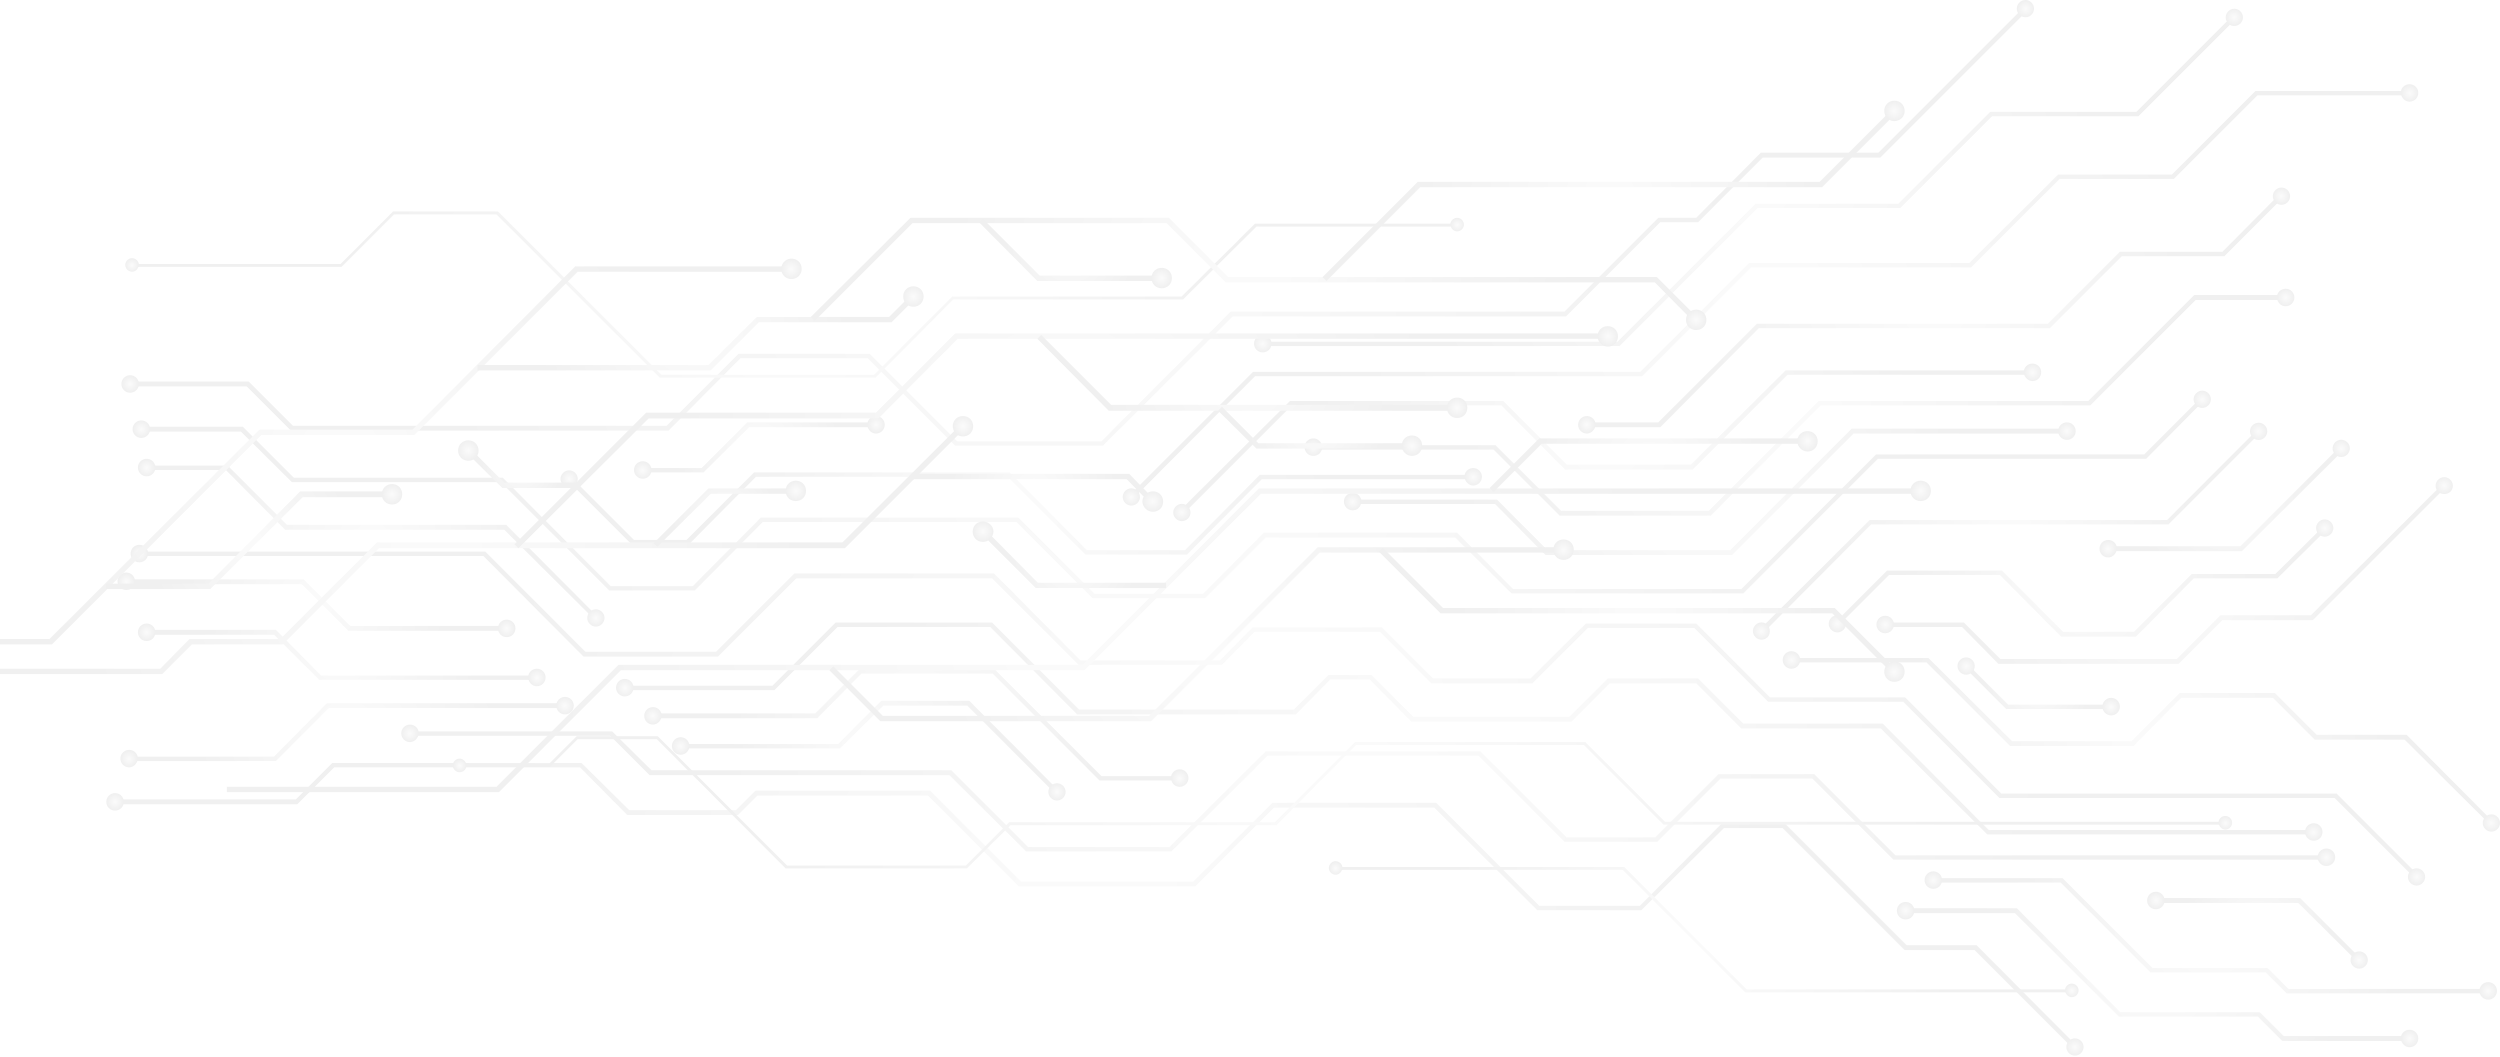 <svg preserveAspectRatio="none" viewBox="0 0 1353 572" fill="none" xmlns="http://www.w3.org/2000/svg">
<g style="mix-blend-mode:multiply" opacity="0.08">
<path d="M596.897 241.209H516.954L469.619 193.875H400.721L361.801 233.057H157.474L133.543 209.127H70.168V206.497H134.595L158.525 230.428H360.749L399.669 191.508H470.671L518.006 238.843H596.108L666.058 168.63H846.718L897.471 117.876H917.983L952.958 82.638H1016.6L1095.49 3.747L1097.33 5.588L1017.65 85.268H954.01L919.035 120.243H898.523L847.507 171.259H667.11L596.897 241.209Z" fill="url(#paint0_radial_2027_231)"/>
<path d="M70.43 212.546C67.8 212.546 65.696 210.442 65.696 207.812C65.696 205.182 67.8 203.079 70.43 203.079C73.059 203.079 75.163 205.182 75.163 207.812C75.163 210.442 73.059 212.546 70.43 212.546Z" fill="url(#paint1_radial_2027_231)"/>
<path d="M1099.43 7.955C1101.27 6.114 1101.27 3.221 1099.43 1.381C1097.59 -0.46 1094.7 -0.46 1092.86 1.381C1091.02 3.221 1091.02 6.114 1092.86 7.955C1094.7 9.796 1097.85 9.796 1099.43 7.955Z" fill="url(#paint2_radial_2027_231)"/>
<path d="M1122.31 567.818L1068.66 514.172H1030.8L964.79 448.167H932.971L888.266 492.609H831.991L776.241 437.122H689.461L646.86 479.723H551.402L502.226 430.548H409.924L399.405 441.067H339.448L313.94 415.296H180.877L160.891 435.281H62.014V432.652H160.102L179.825 412.929H314.728L340.499 438.437H398.353L408.872 427.918H503.278L552.453 477.094H645.808L688.672 434.492H777.293L833.042 490.242H887.477L931.919 445.537H965.842L1031.85 511.543H1069.72L1123.89 565.977L1122.31 567.818Z" fill="url(#paint3_radial_2027_231)"/>
<path d="M62.276 438.7C59.647 438.7 57.543 436.596 57.543 433.966C57.543 431.337 59.647 429.233 62.276 429.233C64.906 429.233 67.01 431.337 67.01 433.966C67.01 436.596 64.906 438.7 62.276 438.7Z" fill="url(#paint4_radial_2027_231)"/>
<path d="M1119.68 569.922C1121.52 571.763 1124.41 571.763 1126.25 569.922C1128.09 568.081 1128.09 565.188 1126.25 563.348C1124.41 561.507 1121.52 561.507 1119.68 563.348C1117.84 565.188 1117.84 568.081 1119.68 569.922Z" fill="url(#paint5_radial_2027_231)"/>
<path d="M1307.18 475.516L1263.52 431.863H1082.08L1030.01 379.795H956.902L916.93 339.823H859.34L829.361 369.802H774.664L746.789 341.927H678.942L661.323 359.809H583.747L536.939 313H430.962L388.623 355.338H315.781L261.609 300.904H75.163V298.537H262.661L316.833 352.709H387.572L429.91 310.371H537.99L584.799 357.442H660.272L677.891 339.56H747.841L775.452 367.172H828.309L858.288 337.456H917.982L957.954 377.428H1031.06L1083.13 429.496H1264.58L1309.02 473.938L1307.18 475.516Z" fill="url(#paint6_radial_2027_231)"/>
<path d="M75.425 304.322C72.796 304.322 70.692 302.218 70.692 299.589C70.692 296.959 72.796 294.855 75.425 294.855C78.055 294.855 80.159 296.959 80.159 299.589C80.159 302.218 78.055 304.322 75.425 304.322Z" fill="url(#paint7_radial_2027_231)"/>
<path d="M1304.55 477.882C1306.39 479.723 1309.28 479.723 1311.12 477.882C1312.96 476.042 1312.96 473.149 1311.12 471.308C1309.28 469.467 1306.39 469.467 1304.55 471.308C1302.71 473.149 1302.71 476.042 1304.55 477.882Z" fill="url(#paint8_radial_2027_231)"/>
<path d="M652.12 323.782H591.374L550.087 282.495H412.817L376.001 319.574H329.719L271.076 260.932H157.999L130.387 233.583H76.215V230.953H131.439L159.051 258.565H272.128L330.507 317.208H374.949L411.765 280.129H551.139L592.426 321.415H651.068L683.939 288.281H788.601L818.843 318.785H942.439L1015.28 245.943H1160.44L1191.21 215.175L1192.79 216.753L1161.49 248.309H1016.33L943.491 321.152H818.054L787.549 290.911H684.991L652.12 323.782Z" fill="url(#paint9_radial_2027_231)"/>
<path d="M76.478 237.002C73.848 237.002 71.744 234.898 71.744 232.268C71.744 229.639 73.848 227.535 76.478 227.535C79.107 227.535 81.211 229.639 81.211 232.268C81.211 234.898 79.107 237.002 76.478 237.002Z" fill="url(#paint10_radial_2027_231)"/>
<path d="M1195.15 219.383C1196.99 217.542 1196.99 214.649 1195.15 212.809C1193.31 210.968 1190.42 210.968 1188.58 212.809C1186.74 214.649 1186.74 217.542 1188.58 219.383C1190.42 221.224 1193.31 221.224 1195.15 219.383Z" fill="url(#paint11_radial_2027_231)"/>
<path d="M321.828 335.352L272.916 286.703H154.316L122.234 254.358H79.107V251.991H123.286L155.368 284.073H273.968L323.406 333.775L321.828 335.352Z" fill="url(#paint12_radial_2027_231)"/>
<path d="M79.369 257.777C76.74 257.777 74.636 255.673 74.636 253.043C74.636 250.413 76.74 248.31 79.369 248.31C81.999 248.31 84.103 250.413 84.103 253.043C84.103 255.673 81.999 257.777 79.369 257.777Z" fill="url(#paint13_radial_2027_231)"/>
<path d="M319.2 337.719C321.041 339.56 323.933 339.56 325.774 337.719C327.615 335.879 327.615 332.986 325.774 331.145C323.933 329.304 321.041 329.304 319.2 331.145C317.359 332.986 317.359 335.879 319.2 337.719Z" fill="url(#paint14_radial_2027_231)"/>
<path d="M642.389 300.115H587.429L545.353 258.039H409.135L372.582 294.855H342.078L307.103 259.88L308.943 258.039L343.129 292.225H371.53L408.083 255.673H546.405L588.218 297.748H641.338L681.835 256.987H797.542V259.354H682.887L642.389 300.115Z" fill="url(#paint15_radial_2027_231)"/>
<path d="M304.736 262.51C302.895 260.669 302.895 257.777 304.736 255.936C306.577 254.095 309.47 254.095 311.31 255.936C313.151 257.777 313.151 260.669 311.31 262.51C309.47 264.351 306.577 264.351 304.736 262.51Z" fill="url(#paint16_radial_2027_231)"/>
<path d="M797.278 262.773C799.908 262.773 802.011 260.669 802.011 258.039C802.011 255.41 799.908 253.306 797.278 253.306C794.648 253.306 792.544 255.41 792.544 258.039C792.807 260.669 794.911 262.773 797.278 262.773Z" fill="url(#paint17_radial_2027_231)"/>
<path d="M380.735 255.673H347.601V253.306H379.683L404.402 228.587H474.352V231.217H405.454L380.735 255.673Z" fill="url(#paint18_radial_2027_231)"/>
<path d="M347.864 259.091C345.235 259.091 343.131 256.988 343.131 254.358C343.131 251.728 345.235 249.625 347.864 249.625C350.494 249.625 352.598 251.728 352.598 254.358C352.598 256.988 350.494 259.091 347.864 259.091Z" fill="url(#paint19_radial_2027_231)"/>
<path d="M474.089 234.635C476.719 234.635 478.822 232.531 478.822 229.902C478.822 227.272 476.719 225.168 474.089 225.168C471.459 225.168 469.355 227.272 469.355 229.902C469.618 232.531 471.459 234.635 474.089 234.635Z" fill="url(#paint20_radial_2027_231)"/>
<path d="M612.936 270.136L611.095 268.295L678.152 201.238H887.739L946.645 142.333H1065.77L1113.89 94.472H1175.43L1220.66 49.241H1304.28V51.608H1221.71L1176.48 96.839H1114.68L1066.82 144.699H947.696L888.791 203.605H679.204L612.936 270.136Z" fill="url(#paint21_radial_2027_231)"/>
<path d="M615.568 272.24C613.727 274.081 610.835 274.081 608.994 272.24C607.153 270.399 607.153 267.506 608.994 265.666C610.835 263.825 613.727 263.825 615.568 265.666C617.409 267.506 617.409 270.399 615.568 272.24Z" fill="url(#paint22_radial_2027_231)"/>
<path d="M1304.02 55.026C1306.65 55.026 1308.76 52.923 1308.76 50.293C1308.76 47.663 1306.65 45.559 1304.02 45.559C1301.39 45.559 1299.29 47.663 1299.29 50.293C1299.55 52.923 1301.66 55.026 1304.02 55.026Z" fill="url(#paint23_radial_2027_231)"/>
<path d="M640.286 278.288L638.445 276.447L698.139 217.016H813.583L848.032 251.465H915.089L966.369 200.449H1100.22V202.816H967.42L916.141 254.095H846.98L812.531 219.383H699.191L640.286 278.288Z" fill="url(#paint24_radial_2027_231)"/>
<path d="M642.916 280.655C641.075 282.495 638.182 282.495 636.342 280.655C634.501 278.814 634.501 275.921 636.342 274.08C638.182 272.24 641.075 272.24 642.916 274.08C644.757 275.921 644.757 278.814 642.916 280.655Z" fill="url(#paint25_radial_2027_231)"/>
<path d="M1099.96 206.234C1102.59 206.234 1104.69 204.13 1104.69 201.501C1104.69 198.871 1102.59 196.767 1099.96 196.767C1097.33 196.767 1095.22 198.871 1095.22 201.501C1095.49 204.13 1097.59 206.234 1099.96 206.234Z" fill="url(#paint26_radial_2027_231)"/>
<path d="M898.523 231.217H858.551V228.587H897.471L950.854 175.204H1108.37L1147.29 136.284H1202.78L1233.81 104.991L1235.65 106.832L1203.83 138.651H1148.34L1109.42 177.571H951.906L898.523 231.217Z" fill="url(#paint27_radial_2027_231)"/>
<path d="M858.814 234.635C856.184 234.635 854.081 232.531 854.081 229.902C854.081 227.272 856.184 225.168 858.814 225.168C861.444 225.168 863.547 227.272 863.547 229.902C863.284 232.531 861.181 234.635 858.814 234.635Z" fill="url(#paint28_radial_2027_231)"/>
<path d="M1238.02 109.461C1239.86 107.621 1239.86 104.728 1238.02 102.887C1236.18 101.046 1233.28 101.046 1231.44 102.887C1229.6 104.728 1229.6 107.621 1231.44 109.461C1233.28 111.302 1236.18 111.302 1238.02 109.461Z" fill="url(#paint29_radial_2027_231)"/>
<path d="M937.442 300.377H836.462L809.113 272.766H731.8V270.399H810.165L837.514 297.748H936.391L1002.13 232.005H1118.89V234.635H1003.18L937.442 300.377Z" fill="url(#paint30_radial_2027_231)"/>
<path d="M732.062 276.184C729.432 276.184 727.328 274.081 727.328 271.451C727.328 268.821 729.432 266.718 732.062 266.718C734.691 266.718 736.795 268.821 736.795 271.451C736.532 274.344 734.691 276.184 732.062 276.184Z" fill="url(#paint31_radial_2027_231)"/>
<path d="M1118.63 238.054C1121.26 238.054 1123.36 235.95 1123.36 233.32C1123.36 230.691 1121.26 228.587 1118.63 228.587C1116 228.587 1113.89 230.691 1113.89 233.32C1113.89 235.95 1116 238.054 1118.63 238.054Z" fill="url(#paint32_radial_2027_231)"/>
<path d="M925.872 279.077H844.089L808.325 243.313H710.5V240.946H809.377L844.878 276.447H924.821L984.252 217.016H1130.2L1187.53 159.689H1237.23V162.318H1188.32L1131.25 219.383H985.304L925.872 279.077Z" fill="url(#paint33_radial_2027_231)"/>
<path d="M710.762 246.732C708.132 246.732 706.028 244.628 706.028 241.998C706.028 239.368 708.132 237.265 710.762 237.265C713.391 237.265 715.495 239.368 715.495 241.998C715.495 244.891 713.391 246.732 710.762 246.732Z" fill="url(#paint34_radial_2027_231)"/>
<path d="M1236.96 165.737C1239.59 165.737 1241.7 163.633 1241.7 161.004C1241.7 158.374 1239.59 156.27 1236.96 156.27C1234.33 156.27 1232.23 158.374 1232.23 161.004C1232.49 163.633 1234.33 165.737 1236.96 165.737Z" fill="url(#paint35_radial_2027_231)"/>
<path d="M876.433 187.3H683.15V184.934H875.382L950.065 110.25H1027.38L1077.08 60.549H1156.23L1208.3 8.481L1210.14 10.059L1157.29 62.916H1078.13L1028.43 112.617H951.117L876.433 187.3Z" fill="url(#paint36_radial_2027_231)"/>
<path d="M683.412 190.719C680.782 190.719 678.679 188.615 678.679 185.986C678.679 183.356 680.782 181.252 683.412 181.252C686.042 181.252 688.146 183.356 688.146 185.986C688.146 188.615 686.042 190.719 683.412 190.719Z" fill="url(#paint37_radial_2027_231)"/>
<path d="M1212.51 12.688C1214.35 10.848 1214.35 7.955 1212.51 6.114C1210.67 4.273 1207.78 4.273 1205.94 6.114C1204.09 7.955 1204.09 10.848 1205.94 12.688C1207.51 14.529 1210.67 14.529 1212.51 12.688Z" fill="url(#paint38_radial_2027_231)"/>
<path d="M149.322 411.877H69.642V409.51H148.27L176.933 380.583H305.789V383.213H177.985L149.322 411.877Z" fill="url(#paint39_radial_2027_231)"/>
<path d="M69.904 415.295C67.274 415.295 65.17 413.192 65.17 410.562C65.17 407.932 67.274 405.828 69.904 405.828C72.534 405.828 74.637 407.932 74.637 410.562C74.374 413.192 72.271 415.295 69.904 415.295Z" fill="url(#paint40_radial_2027_231)"/>
<path d="M305.788 386.632C308.418 386.632 310.522 384.528 310.522 381.899C310.522 379.269 308.418 377.165 305.788 377.165C303.158 377.165 301.055 379.269 301.055 381.899C301.055 384.528 303.158 386.632 305.788 386.632Z" fill="url(#paint41_radial_2027_231)"/>
<path d="M1259.05 465.26H1024.75L980.832 421.344H931.131L896.945 455.53H846.718L800.172 408.984H686.043L633.975 460.789H555.347L513.797 419.503H351.545L330.244 398.203H221.638V395.836H331.296L352.597 416.873H514.849L556.399 458.423H632.923L684.991 406.618H801.224L847.769 453.163H895.893L930.079 418.977H981.884L1025.8 462.893H1259.05V465.26Z" fill="url(#paint42_radial_2027_231)"/>
<path d="M221.9 401.621C219.27 401.621 217.167 399.517 217.167 396.888C217.167 394.258 219.27 392.154 221.9 392.154C224.53 392.154 226.633 394.258 226.633 396.888C226.37 399.517 224.267 401.621 221.9 401.621Z" fill="url(#paint43_radial_2027_231)"/>
<path d="M1259.05 468.678C1261.68 468.678 1263.79 466.575 1263.79 463.945C1263.79 461.315 1261.68 459.211 1259.05 459.211C1256.43 459.211 1254.32 461.315 1254.32 463.945C1254.32 466.575 1256.43 468.678 1259.05 468.678Z" fill="url(#paint44_radial_2027_231)"/>
<path d="M1252.22 451.585H1075.5L1017.91 394.258H942.439L917.982 369.802H871.174L850.399 390.576H763.882L741.266 367.698H719.966L701.295 386.632H582.958L535.887 339.297H453.314L419.128 373.483H338.133V371.117H418.076L452.262 336.93H536.939L584.01 384.002H700.243L718.914 365.331H742.318L764.934 387.947H849.347L870.122 367.172H919.034L943.49 391.628H1018.96L1076.29 449.219H1252.22V451.585Z" fill="url(#paint45_radial_2027_231)"/>
<path d="M338.133 376.902C335.504 376.902 333.4 374.798 333.4 372.168C333.4 369.539 335.504 367.435 338.133 367.435C340.763 367.435 342.867 369.539 342.867 372.168C342.867 374.798 340.763 376.902 338.133 376.902Z" fill="url(#paint46_radial_2027_231)"/>
<path d="M1252.22 455.004C1254.85 455.004 1256.95 452.9 1256.95 450.271C1256.95 447.641 1254.85 445.537 1252.22 445.537C1249.59 445.537 1247.48 447.641 1247.48 450.271C1247.48 452.9 1249.59 455.004 1252.22 455.004Z" fill="url(#paint47_radial_2027_231)"/>
<path d="M290.798 367.961H172.724L148.268 343.505H79.107V340.875H149.32L173.776 365.594H290.798V367.961Z" fill="url(#paint48_radial_2027_231)"/>
<path d="M79.369 346.923C76.74 346.923 74.636 344.819 74.636 342.19C74.636 339.56 76.74 337.456 79.369 337.456C81.999 337.456 84.103 339.56 84.103 342.19C84.103 344.819 81.999 346.923 79.369 346.923Z" fill="url(#paint49_radial_2027_231)"/>
<path d="M290.536 371.38C293.166 371.38 295.27 369.276 295.27 366.646C295.27 364.016 293.166 361.913 290.536 361.913C287.907 361.913 285.803 364.016 285.803 366.646C286.066 369.276 287.907 371.38 290.536 371.38Z" fill="url(#paint50_radial_2027_231)"/>
<path d="M274.494 341.401H188.502L163.257 316.156H68.062V313.526H164.309L189.554 338.771H274.494V341.401Z" fill="url(#paint51_radial_2027_231)"/>
<path d="M68.327 319.311C65.698 319.311 63.594 317.208 63.594 314.578C63.594 311.948 65.698 309.844 68.327 309.844C70.957 309.844 73.061 311.948 73.061 314.578C73.061 317.471 70.957 319.311 68.327 319.311Z" fill="url(#paint52_radial_2027_231)"/>
<path d="M274.232 344.82C276.861 344.82 278.965 342.716 278.965 340.086C278.965 337.456 276.861 335.353 274.232 335.353C271.602 335.353 269.498 337.456 269.498 340.086C269.498 342.716 271.602 344.82 274.232 344.82Z" fill="url(#paint53_radial_2027_231)"/>
<path d="M638.708 422.396H595.055L537.201 364.542H466.199L442.269 388.736H353.122V386.106H441.217L465.147 362.176H538.253L596.106 420.029H638.708V422.396Z" fill="url(#paint54_radial_2027_231)"/>
<path d="M353.384 392.154C350.755 392.154 348.651 390.051 348.651 387.421C348.651 384.791 350.755 382.687 353.384 382.687C356.014 382.687 358.118 384.791 358.118 387.421C357.855 390.051 355.751 392.154 353.384 392.154Z" fill="url(#paint55_radial_2027_231)"/>
<path d="M638.446 425.814C641.076 425.814 643.179 423.71 643.179 421.081C643.179 418.451 641.076 416.347 638.446 416.347C635.816 416.347 633.712 418.451 633.712 421.081C633.975 423.973 635.816 425.814 638.446 425.814Z" fill="url(#paint56_radial_2027_231)"/>
<path d="M571.388 429.759L523.528 381.898H478.034L454.629 405.04H368.112V402.673H453.578L476.982 379.269H524.579L572.966 427.918L571.388 429.759Z" fill="url(#paint57_radial_2027_231)"/>
<path d="M368.375 408.458C365.745 408.458 363.641 406.355 363.641 403.725C363.641 401.095 365.745 398.991 368.375 398.991C371.004 398.991 373.108 401.095 373.108 403.725C373.108 406.355 371.004 408.458 368.375 408.458Z" fill="url(#paint58_radial_2027_231)"/>
<path d="M568.757 431.862C570.597 433.703 573.49 433.703 575.331 431.862C577.172 430.022 577.172 427.129 575.331 425.288C573.49 423.447 570.597 423.447 568.757 425.288C566.916 427.129 566.916 430.022 568.757 431.862Z" fill="url(#paint59_radial_2027_231)"/>
<path d="M954.009 342.716L952.168 340.875L1011.86 281.444H1172.8L1221.71 232.531L1223.29 234.109L1173.59 283.811H1012.65L954.009 342.716Z" fill="url(#paint60_radial_2027_231)"/>
<path d="M956.637 344.819C954.797 346.66 951.904 346.66 950.063 344.819C948.222 342.979 948.222 340.086 950.063 338.245C951.904 336.404 954.797 336.404 956.637 338.245C958.215 340.086 958.215 343.242 956.637 344.819Z" fill="url(#paint61_radial_2027_231)"/>
<path d="M1225.66 236.739C1227.5 234.898 1227.5 232.005 1225.66 230.165C1223.82 228.324 1220.92 228.324 1219.08 230.165C1217.24 232.005 1217.24 234.898 1219.08 236.739C1220.92 238.58 1223.82 238.58 1225.66 236.739Z" fill="url(#paint62_radial_2027_231)"/>
<path d="M1347.68 446.326L1301.39 400.306H1252.74L1230.13 377.691H1180.43L1154.66 403.725H1087.86L1042.63 358.494H969.525V356.127H1043.68L1088.91 401.095H1153.6L1179.64 375.061H1231.18L1253.8 397.677H1302.45L1349.25 444.748L1347.68 446.326Z" fill="url(#paint63_radial_2027_231)"/>
<path d="M969.524 361.913C966.894 361.913 964.79 359.809 964.79 357.179C964.79 354.549 966.894 352.446 969.524 352.446C972.153 352.446 974.257 354.549 974.257 357.179C974.257 359.809 972.153 361.913 969.524 361.913Z" fill="url(#paint64_radial_2027_231)"/>
<path d="M1345.05 448.693C1346.89 450.533 1349.78 450.533 1351.62 448.693C1353.46 446.852 1353.46 443.959 1351.62 442.118C1349.78 440.278 1346.89 440.278 1345.05 442.118C1343.2 443.959 1343.2 446.852 1345.05 448.693Z" fill="url(#paint65_radial_2027_231)"/>
<path d="M1155.97 344.556H1115.47L1082.34 311.159H1022.38L995.033 338.508L993.192 336.93L1021.33 308.792H1083.39L1116.53 341.927H1154.92L1186.21 310.633H1231.44L1257.48 284.862L1259.32 286.44L1232.5 313H1187.26L1155.97 344.556Z" fill="url(#paint66_radial_2027_231)"/>
<path d="M997.663 340.875C995.822 342.716 992.929 342.716 991.089 340.875C989.248 339.034 989.248 336.141 991.089 334.301C992.929 332.46 995.822 332.46 997.663 334.301C999.504 336.141 999.504 339.034 997.663 340.875Z" fill="url(#paint67_radial_2027_231)"/>
<path d="M1261.42 289.07C1263.26 287.229 1263.26 284.336 1261.42 282.496C1259.58 280.655 1256.69 280.655 1254.85 282.496C1253.01 284.336 1253.01 287.229 1254.85 289.07C1256.69 290.911 1259.58 290.911 1261.42 289.07Z" fill="url(#paint68_radial_2027_231)"/>
<path d="M1213.3 298.274H1140.72V295.644H1212.51L1266.42 241.735L1268.26 243.576L1213.3 298.274Z" fill="url(#paint69_radial_2027_231)"/>
<path d="M1140.98 301.693C1138.35 301.693 1136.25 299.589 1136.25 296.959C1136.25 294.329 1138.35 292.226 1140.98 292.226C1143.61 292.226 1145.71 294.329 1145.71 296.959C1145.45 299.589 1143.35 301.693 1140.98 301.693Z" fill="url(#paint70_radial_2027_231)"/>
<path d="M1270.36 245.943C1272.2 244.102 1272.2 241.209 1270.36 239.369C1268.52 237.528 1265.63 237.528 1263.79 239.369C1261.95 241.209 1261.95 244.102 1263.79 245.943C1265.63 247.784 1268.52 247.784 1270.36 245.943Z" fill="url(#paint71_radial_2027_231)"/>
<path d="M1179.11 359.283H1081.55L1061.83 339.297H1020.01V336.93H1062.88L1082.6 356.653H1178.06L1201.73 332.986H1250.64L1322.17 261.721L1323.74 263.562L1251.69 335.616H1202.78L1179.11 359.283Z" fill="url(#paint72_radial_2027_231)"/>
<path d="M1020.28 342.716C1017.65 342.716 1015.54 340.612 1015.54 337.982C1015.54 335.353 1017.65 333.249 1020.28 333.249C1022.91 333.249 1025.01 335.353 1025.01 337.982C1025.01 340.612 1022.91 342.716 1020.28 342.716Z" fill="url(#paint73_radial_2027_231)"/>
<path d="M1326.11 266.191C1327.95 264.351 1327.95 261.458 1326.11 259.617C1324.27 257.776 1321.38 257.776 1319.54 259.617C1317.7 261.458 1317.7 264.351 1319.54 266.191C1321.38 267.769 1324.27 267.769 1326.11 266.191Z" fill="url(#paint74_radial_2027_231)"/>
<path d="M1142.82 383.739H1085.76L1063.14 361.124L1064.98 359.546L1086.81 381.372H1142.82V383.739Z" fill="url(#paint75_radial_2027_231)"/>
<path d="M1060.78 363.754C1058.93 361.913 1058.93 359.02 1060.78 357.179C1062.62 355.339 1065.51 355.339 1067.35 357.179C1069.19 359.02 1069.19 361.913 1067.35 363.754C1065.51 365.594 1062.62 365.594 1060.78 363.754Z" fill="url(#paint76_radial_2027_231)"/>
<path d="M1142.56 387.158C1145.19 387.158 1147.29 385.054 1147.29 382.424C1147.29 379.795 1145.19 377.691 1142.56 377.691C1139.93 377.691 1137.83 379.795 1137.83 382.424C1137.83 385.054 1139.93 387.158 1142.56 387.158Z" fill="url(#paint77_radial_2027_231)"/>
<path d="M1304.28 563.348H1235.12L1221.97 550.199H1146.77L1090.49 494.187H1031.06V491.557H1091.54L1147.55 547.833H1223.03L1235.91 560.718H1304.28V563.348Z" fill="url(#paint78_radial_2027_231)"/>
<path d="M1031.32 497.605C1028.69 497.605 1026.59 495.501 1026.59 492.872C1026.59 490.242 1028.69 488.138 1031.32 488.138C1033.95 488.138 1036.05 490.242 1036.05 492.872C1036.05 495.501 1033.95 497.605 1031.32 497.605Z" fill="url(#paint79_radial_2027_231)"/>
<path d="M1304.02 566.766C1306.65 566.766 1308.76 564.663 1308.76 562.033C1308.76 559.403 1306.65 557.3 1304.02 557.3C1301.39 557.3 1299.29 559.403 1299.29 562.033C1299.55 564.663 1301.66 566.766 1304.02 566.766Z" fill="url(#paint80_radial_2027_231)"/>
<path d="M1346.89 537.577H1237.49L1226.18 526.269H1163.86L1115.21 477.619H1046.05V475.253H1116.26L1164.91 523.902H1227.24L1238.54 535.21H1346.89V537.577Z" fill="url(#paint81_radial_2027_231)"/>
<path d="M1046.31 481.038C1043.68 481.038 1041.58 478.934 1041.58 476.304C1041.58 473.675 1043.68 471.571 1046.31 471.571C1048.94 471.571 1051.04 473.675 1051.04 476.304C1051.04 478.934 1048.94 481.038 1046.31 481.038Z" fill="url(#paint82_radial_2027_231)"/>
<path d="M1346.62 540.995C1349.25 540.995 1351.36 538.892 1351.36 536.262C1351.36 533.632 1349.25 531.528 1346.62 531.528C1343.99 531.528 1341.89 533.632 1341.89 536.262C1341.89 538.892 1343.99 540.995 1346.62 540.995Z" fill="url(#paint83_radial_2027_231)"/>
<path d="M1276.15 520.746L1243.8 488.664H1166.75V486.034H1244.86L1277.73 518.906L1276.15 520.746Z" fill="url(#paint84_radial_2027_231)"/>
<path d="M1166.75 492.083C1164.12 492.083 1162.02 489.979 1162.02 487.349C1162.02 484.72 1164.12 482.616 1166.75 482.616C1169.38 482.616 1171.48 484.72 1171.48 487.349C1171.48 489.979 1169.38 492.083 1166.75 492.083Z" fill="url(#paint85_radial_2027_231)"/>
<path d="M1273.52 522.85C1275.36 524.691 1278.25 524.691 1280.09 522.85C1281.93 521.01 1281.93 518.117 1280.09 516.276C1278.25 514.435 1275.36 514.435 1273.52 516.276C1271.68 518.117 1271.68 521.273 1273.52 522.85Z" fill="url(#paint86_radial_2027_231)"/>
<path d="M473.825 204.394H357.066L268.708 116.036H213.222L184.821 144.436H71.218V142.859H184.295L212.696 114.458H269.497L357.855 202.816H473.036L515.374 160.478H639.496L679.205 121.032H788.863V122.61H679.994L640.285 162.055H515.9L473.825 204.394Z" fill="url(#paint87_radial_2027_231)"/>
<path d="M71.481 147.066C69.641 147.066 67.8 145.488 67.8 143.384C67.8 141.544 69.378 139.703 71.481 139.703C73.322 139.703 75.163 141.281 75.163 143.384C74.9 145.488 73.322 147.066 71.481 147.066Z" fill="url(#paint88_radial_2027_231)"/>
<path d="M788.602 125.239C790.442 125.239 792.283 123.662 792.283 121.558C792.283 119.717 790.705 117.876 788.602 117.876C786.761 117.876 784.92 119.454 784.92 121.558C785.183 123.662 786.761 125.239 788.602 125.239Z" fill="url(#paint89_radial_2027_231)"/>
<path d="M523.264 469.993H425.176L355.489 400.043H312.625L297.636 415.033H248.723V413.455H297.11L312.099 398.465H356.015L425.965 468.415H522.738L546.142 445.011H689.987L733.377 401.621H858.025L901.152 444.748H1204.62V446.326H900.363L857.236 403.199H733.903L690.776 446.589H546.931L523.264 469.993Z" fill="url(#paint90_radial_2027_231)"/>
<path d="M248.724 417.925C246.883 417.925 245.042 416.347 245.042 414.244C245.042 412.403 246.62 410.562 248.724 410.562C250.565 410.562 252.406 412.14 252.406 414.244C252.406 416.347 250.828 417.925 248.724 417.925Z" fill="url(#paint91_radial_2027_231)"/>
<path d="M1204.36 448.956C1206.2 448.956 1208.04 447.378 1208.04 445.274C1208.04 443.433 1206.46 441.593 1204.36 441.593C1202.25 441.593 1200.67 443.17 1200.67 445.274C1200.94 447.378 1202.52 448.956 1204.36 448.956Z" fill="url(#paint92_radial_2027_231)"/>
<path d="M1121.52 537.051H944.542L878.273 470.782H722.595V469.204H879.062L945.331 535.473H1121.52V537.051Z" fill="url(#paint93_radial_2027_231)"/>
<path d="M722.859 473.412C721.018 473.412 719.177 471.834 719.177 469.73C719.177 467.889 720.755 466.049 722.859 466.049C724.7 466.049 726.54 467.627 726.54 469.73C726.277 471.834 724.7 473.412 722.859 473.412Z" fill="url(#paint94_radial_2027_231)"/>
<path d="M1121.26 539.681C1123.1 539.681 1124.94 538.103 1124.94 535.999C1124.94 534.158 1123.36 532.317 1121.26 532.317C1119.42 532.317 1117.58 533.895 1117.58 535.999C1117.84 538.103 1119.42 539.681 1121.26 539.681Z" fill="url(#paint95_radial_2027_231)"/>
<path d="M87.787 364.805H-50.01V361.913H86.735L102.513 345.871H151.688L204.019 293.54H455.945L520.372 229.376L522.476 231.479L457.26 296.696H205.071L153.003 348.764H103.828L87.787 364.805Z" fill="url(#paint96_radial_2027_231)"/>
<path d="M517.216 226.746C519.319 224.642 523.001 224.642 525.105 226.746C527.208 228.85 527.208 232.531 525.105 234.635C523.001 236.739 519.319 236.739 517.216 234.635C515.112 232.268 515.112 228.85 517.216 226.746Z" fill="url(#paint97_radial_2027_231)"/>
<path d="M270.024 428.707H122.761V425.814H268.71L334.715 359.809H585.852L681.31 264.351H1039.74V267.243H682.362L586.903 362.702H336.03L270.024 428.707Z" fill="url(#paint98_radial_2027_231)"/>
<path d="M1039.48 271.188C1042.63 271.188 1045 268.821 1045 265.666C1045 262.51 1042.63 260.143 1039.48 260.143C1036.32 260.143 1033.95 262.51 1033.95 265.666C1033.95 268.821 1036.32 271.188 1039.48 271.188Z" fill="url(#paint99_radial_2027_231)"/>
<path d="M280.541 296.696L278.438 294.592L349.702 223.327H474.087L516.951 180.463H870.383V183.356H518.266L475.402 226.483H351.017L280.541 296.696Z" fill="url(#paint100_radial_2027_231)"/>
<path d="M870.121 187.563C873.277 187.563 875.644 185.197 875.644 182.041C875.644 178.885 873.277 176.519 870.121 176.519C866.966 176.519 864.599 178.885 864.599 182.041C864.599 184.934 867.229 187.563 870.121 187.563Z" fill="url(#paint101_radial_2027_231)"/>
<path d="M355.752 295.907L353.648 294.066L383.364 264.351H430.962V267.243H384.679L355.752 295.907Z" fill="url(#paint102_radial_2027_231)"/>
<path d="M430.7 271.188C433.855 271.188 436.222 268.821 436.222 265.666C436.222 262.51 433.855 260.143 430.7 260.143C427.544 260.143 425.177 262.51 425.177 265.666C425.177 268.821 427.544 271.188 430.7 271.188Z" fill="url(#paint103_radial_2027_231)"/>
<path d="M631.081 318.26H560.605L530.89 288.544L532.993 286.44L561.657 315.367H631.081V318.26Z" fill="url(#paint104_radial_2027_231)"/>
<path d="M535.887 283.81C533.784 281.707 530.102 281.707 527.998 283.81C525.894 285.914 525.894 289.596 527.998 291.699C530.102 293.803 533.784 293.803 535.887 291.699C538.254 289.333 538.254 285.914 535.887 283.81Z" fill="url(#paint105_radial_2027_231)"/>
<path d="M622.931 390.313H476.457L448.845 362.701L450.949 360.598L477.772 387.421H621.88L713.13 296.17H846.456V299.063H714.182L622.931 390.313Z" fill="url(#paint106_radial_2027_231)"/>
<path d="M846.192 303.007C849.348 303.007 851.715 300.641 851.715 297.485C851.715 294.329 849.348 291.963 846.192 291.963C843.037 291.963 840.67 294.329 840.67 297.485C840.67 300.641 843.037 303.007 846.192 303.007Z" fill="url(#paint107_radial_2027_231)"/>
<path d="M788.865 222.276H600.052L561.396 183.356L563.499 181.252L601.367 219.12H788.865V222.276Z" fill="url(#paint108_radial_2027_231)"/>
<path d="M788.601 226.22C791.756 226.22 794.123 223.853 794.123 220.698C794.123 217.542 791.756 215.175 788.601 215.175C785.445 215.175 783.078 217.542 783.078 220.698C783.078 223.853 785.445 226.22 788.601 226.22Z" fill="url(#paint109_radial_2027_231)"/>
<path d="M808.323 266.191L806.219 264.088L833.042 237.265H978.465V240.157H834.357L808.323 266.191Z" fill="url(#paint110_radial_2027_231)"/>
<path d="M978.202 244.365C981.357 244.365 983.724 241.998 983.724 238.843C983.724 235.687 981.357 233.32 978.202 233.32C975.046 233.32 972.679 235.687 972.679 238.843C972.679 241.735 975.309 244.365 978.202 244.365Z" fill="url(#paint111_radial_2027_231)"/>
<path d="M1024.49 364.805L991.614 331.934H779.66L746.263 298.537L748.366 296.433L780.975 329.041H992.929L1026.59 362.701L1024.49 364.805Z" fill="url(#paint112_radial_2027_231)"/>
<path d="M1021.33 367.435C1023.43 369.539 1027.12 369.539 1029.22 367.435C1031.32 365.331 1031.32 361.65 1029.22 359.546C1027.12 357.442 1023.43 357.442 1021.33 359.546C1019.23 361.913 1019.23 365.331 1021.33 367.435Z" fill="url(#paint113_radial_2027_231)"/>
<path d="M28.09 348.764H-30.289L-60.794 318.259L-58.69 316.419L-28.975 345.871H26.775L140.378 232.531H223.214L311.309 144.173H428.593V147.066H312.624L224.266 235.424H141.43L28.09 348.764Z" fill="url(#paint114_radial_2027_231)"/>
<path d="M428.332 139.966C431.488 139.966 433.854 142.333 433.854 145.488C433.854 148.644 431.488 151.011 428.332 151.011C425.176 151.011 422.81 148.644 422.81 145.488C422.81 142.596 425.176 139.966 428.332 139.966Z" fill="url(#paint115_radial_2027_231)"/>
<path d="M113.819 318.785H57.543V315.893H112.767L162.468 265.928H212.432V269.084H163.783L113.819 318.785Z" fill="url(#paint116_radial_2027_231)"/>
<path d="M212.17 273.029C215.325 273.029 217.692 270.662 217.692 267.506C217.692 264.351 215.325 261.984 212.17 261.984C209.014 261.984 206.647 264.351 206.647 267.506C206.647 270.662 209.014 273.029 212.17 273.029Z" fill="url(#paint117_radial_2027_231)"/>
<path d="M384.679 200.449H258.453V197.556H383.364L409.661 171.522H481.189L493.548 159.163L495.652 161.266L482.504 174.415H410.713L384.679 200.449Z" fill="url(#paint118_radial_2027_231)"/>
<path d="M498.281 164.422C500.385 162.318 500.385 158.637 498.281 156.533C496.177 154.429 492.496 154.429 490.392 156.533C488.288 158.637 488.288 162.318 490.392 164.422C492.496 166.526 496.177 166.526 498.281 164.422Z" fill="url(#paint119_radial_2027_231)"/>
<path d="M312.624 264.088H271.864L252.141 244.628L254.245 242.524L272.916 261.195H312.624V264.088Z" fill="url(#paint120_radial_2027_231)"/>
<path d="M257.401 239.894C255.297 237.791 251.616 237.791 249.512 239.894C247.408 241.998 247.408 245.68 249.512 247.784C251.616 249.887 255.297 249.887 257.401 247.784C259.505 245.68 259.505 241.998 257.401 239.894Z" fill="url(#paint121_radial_2027_231)"/>
<path d="M916.93 174.415L895.629 152.851H663.427L631.344 120.769H493.811L440.954 173.626L438.85 171.522L492.759 117.876H632.659L664.741 149.959H896.681L919.033 172.311L916.93 174.415Z" fill="url(#paint122_radial_2027_231)"/>
<path d="M914.038 177.045C916.142 179.148 919.824 179.148 921.927 177.045C924.031 174.941 924.031 171.259 921.927 169.155C919.824 167.052 916.142 167.052 914.038 169.155C911.935 171.259 911.935 174.941 914.038 177.045Z" fill="url(#paint123_radial_2027_231)"/>
<path d="M622.93 272.766L609.781 259.354H493.812V256.462H611.096L625.034 270.662L622.93 272.766Z" fill="url(#paint124_radial_2027_231)"/>
<path d="M620.037 275.395C622.141 277.499 625.823 277.499 627.926 275.395C630.03 273.292 630.03 269.61 627.926 267.506C625.823 265.403 622.141 265.403 620.037 267.506C617.671 269.61 617.671 273.029 620.037 275.395Z" fill="url(#paint125_radial_2027_231)"/>
<path d="M628.978 152.063H561.395L529.838 120.243L531.942 118.402L562.71 149.17H628.978V152.063Z" fill="url(#paint126_radial_2027_231)"/>
<path d="M628.716 156.007C631.871 156.007 634.238 153.64 634.238 150.485C634.238 147.329 631.871 144.962 628.716 144.962C625.56 144.962 623.193 147.329 623.193 150.485C623.193 153.64 625.56 156.007 628.716 156.007Z" fill="url(#paint127_radial_2027_231)"/>
<path d="M764.409 242.787H679.995L659.221 222.275L661.324 220.172L681.047 239.894H764.409V242.787Z" fill="url(#paint128_radial_2027_231)"/>
<path d="M764.145 246.732C767.301 246.732 769.668 244.365 769.668 241.209C769.668 238.054 767.301 235.687 764.145 235.687C760.99 235.687 758.623 238.054 758.623 241.209C758.623 244.365 761.253 246.732 764.145 246.732Z" fill="url(#paint129_radial_2027_231)"/>
<path d="M717.863 152.062L715.759 149.959L767.301 98.416H984.778L1024.49 58.708L1026.59 60.812L986.092 101.309H768.616L717.863 152.062Z" fill="url(#paint130_radial_2027_231)"/>
<path d="M1029.22 63.967C1031.32 61.864 1031.32 58.182 1029.22 56.078C1027.12 53.974 1023.43 53.974 1021.33 56.078C1019.23 58.182 1019.23 61.864 1021.33 63.967C1023.43 66.071 1026.85 66.071 1029.22 63.967Z" fill="url(#paint131_radial_2027_231)"/>
</g>
<defs>
<radialGradient id="paint0_radial_2027_231" cx="0" cy="0" r="1" gradientUnits="userSpaceOnUse" gradientTransform="translate(583.744 122.479) scale(372.729 372.729)">
<stop offset="0.067" stop-color="#C0C0C0"/>
<stop offset="1" stop-color="#3B3B3B"/>
</radialGradient>
<radialGradient id="paint1_radial_2027_231" cx="0" cy="0" r="1" gradientUnits="userSpaceOnUse" gradientTransform="translate(70.409 207.793) scale(4.645 4.645)">
<stop offset="0.067" stop-color="#C0C0C0"/>
<stop offset="1" stop-color="#3B3B3B"/>
</radialGradient>
<radialGradient id="paint2_radial_2027_231" cx="0" cy="0" r="1" gradientUnits="userSpaceOnUse" gradientTransform="translate(1096.27 4.749) scale(4.647)">
<stop offset="0.067" stop-color="#C0C0C0"/>
<stop offset="1" stop-color="#3B3B3B"/>
</radialGradient>
<radialGradient id="paint3_radial_2027_231" cx="0" cy="0" r="1" gradientUnits="userSpaceOnUse" gradientTransform="translate(592.995 490.286) scale(379.417 379.417)">
<stop offset="0.067" stop-color="#C0C0C0"/>
<stop offset="1" stop-color="#3B3B3B"/>
</radialGradient>
<radialGradient id="paint4_radial_2027_231" cx="0" cy="0" r="1" gradientUnits="userSpaceOnUse" gradientTransform="translate(62.264 433.942) scale(4.645 4.645)">
<stop offset="0.067" stop-color="#C0C0C0"/>
<stop offset="1" stop-color="#3B3B3B"/>
</radialGradient>
<radialGradient id="paint5_radial_2027_231" cx="0" cy="0" r="1" gradientUnits="userSpaceOnUse" gradientTransform="translate(1122.91 566.689) scale(4.647)">
<stop offset="0.067" stop-color="#C0C0C0"/>
<stop offset="1" stop-color="#3B3B3B"/>
</radialGradient>
<radialGradient id="paint6_radial_2027_231" cx="0" cy="0" r="1" gradientUnits="userSpaceOnUse" gradientTransform="translate(692.13 387.048) scale(440.653 440.653)">
<stop offset="0.067" stop-color="#C0C0C0"/>
<stop offset="1" stop-color="#3B3B3B"/>
</radialGradient>
<radialGradient id="paint7_radial_2027_231" cx="0" cy="0" r="1" gradientUnits="userSpaceOnUse" gradientTransform="translate(75.5 299.734) scale(4.647 4.647)">
<stop offset="0.067" stop-color="#C0C0C0"/>
<stop offset="1" stop-color="#3B3B3B"/>
</radialGradient>
<radialGradient id="paint8_radial_2027_231" cx="0" cy="0" r="1" gradientUnits="userSpaceOnUse" gradientTransform="translate(1307.94 474.559) scale(4.646)">
<stop offset="0.067" stop-color="#C0C0C0"/>
<stop offset="1" stop-color="#3B3B3B"/>
</radialGradient>
<radialGradient id="paint9_radial_2027_231" cx="0" cy="0" r="1" gradientUnits="userSpaceOnUse" gradientTransform="translate(634.584 269.428) scale(396.64 396.64)">
<stop offset="0.067" stop-color="#C0C0C0"/>
<stop offset="1" stop-color="#3B3B3B"/>
</radialGradient>
<radialGradient id="paint10_radial_2027_231" cx="0" cy="0" r="1" gradientUnits="userSpaceOnUse" gradientTransform="translate(76.521 232.243) scale(4.647 4.647)">
<stop offset="0.067" stop-color="#C0C0C0"/>
<stop offset="1" stop-color="#3B3B3B"/>
</radialGradient>
<radialGradient id="paint11_radial_2027_231" cx="0" cy="0" r="1" gradientUnits="userSpaceOnUse" gradientTransform="translate(1191.85 216.128) scale(4.646)">
<stop offset="0.067" stop-color="#C0C0C0"/>
<stop offset="1" stop-color="#3B3B3B"/>
</radialGradient>
<radialGradient id="paint12_radial_2027_231" cx="0" cy="0" r="1" gradientUnits="userSpaceOnUse" gradientTransform="translate(201.308 293.702) scale(91.296 91.296)">
<stop offset="0.067" stop-color="#C0C0C0"/>
<stop offset="1" stop-color="#3B3B3B"/>
</radialGradient>
<radialGradient id="paint13_radial_2027_231" cx="0" cy="0" r="1" gradientUnits="userSpaceOnUse" gradientTransform="translate(79.375 253.157) scale(4.649 4.649)">
<stop offset="0.067" stop-color="#C0C0C0"/>
<stop offset="1" stop-color="#3B3B3B"/>
</radialGradient>
<radialGradient id="paint14_radial_2027_231" cx="0" cy="0" r="1" gradientUnits="userSpaceOnUse" gradientTransform="translate(322.432 334.449) scale(4.643)">
<stop offset="0.067" stop-color="#C0C0C0"/>
<stop offset="1" stop-color="#3B3B3B"/>
</radialGradient>
<radialGradient id="paint15_radial_2027_231" cx="0" cy="0" r="1" gradientUnits="userSpaceOnUse" gradientTransform="translate(552.339 277.895) scale(174.136 174.136)">
<stop offset="0.067" stop-color="#C0C0C0"/>
<stop offset="1" stop-color="#3B3B3B"/>
</radialGradient>
<radialGradient id="paint16_radial_2027_231" cx="0" cy="0" r="1" gradientUnits="userSpaceOnUse" gradientTransform="translate(308.113 259.182) scale(4.643 4.643)">
<stop offset="0.067" stop-color="#C0C0C0"/>
<stop offset="1" stop-color="#3B3B3B"/>
</radialGradient>
<radialGradient id="paint17_radial_2027_231" cx="0" cy="0" r="1" gradientUnits="userSpaceOnUse" gradientTransform="translate(797.364 258.207) scale(4.646)">
<stop offset="0.067" stop-color="#C0C0C0"/>
<stop offset="1" stop-color="#3B3B3B"/>
</radialGradient>
<radialGradient id="paint18_radial_2027_231" cx="0" cy="0" r="1" gradientUnits="userSpaceOnUse" gradientTransform="translate(410.978 242.2) scale(45.835 45.835)">
<stop offset="0.067" stop-color="#C0C0C0"/>
<stop offset="1" stop-color="#3B3B3B"/>
</radialGradient>
<radialGradient id="paint19_radial_2027_231" cx="0" cy="0" r="1" gradientUnits="userSpaceOnUse" gradientTransform="translate(347.83 254.526) scale(4.646 4.646)">
<stop offset="0.067" stop-color="#C0C0C0"/>
<stop offset="1" stop-color="#3B3B3B"/>
</radialGradient>
<radialGradient id="paint20_radial_2027_231" cx="0" cy="0" r="1" gradientUnits="userSpaceOnUse" gradientTransform="translate(474.129 229.871) scale(4.642 4.642)">
<stop offset="0.067" stop-color="#C0C0C0"/>
<stop offset="1" stop-color="#3B3B3B"/>
</radialGradient>
<radialGradient id="paint21_radial_2027_231" cx="0" cy="0" r="1" gradientUnits="userSpaceOnUse" gradientTransform="translate(957.756 159.651) scale(257.237)">
<stop offset="0.067" stop-color="#C0C0C0"/>
<stop offset="1" stop-color="#3B3B3B"/>
</radialGradient>
<radialGradient id="paint22_radial_2027_231" cx="0" cy="0" r="1" gradientUnits="userSpaceOnUse" gradientTransform="translate(612.18 269.048) scale(4.646)">
<stop offset="0.067" stop-color="#C0C0C0"/>
<stop offset="1" stop-color="#3B3B3B"/>
</radialGradient>
<radialGradient id="paint23_radial_2027_231" cx="0" cy="0" r="1" gradientUnits="userSpaceOnUse" gradientTransform="translate(1304.13 50.445) scale(4.649 4.649)">
<stop offset="0.067" stop-color="#C0C0C0"/>
<stop offset="1" stop-color="#3B3B3B"/>
</radialGradient>
<radialGradient id="paint24_radial_2027_231" cx="0" cy="0" r="1" gradientUnits="userSpaceOnUse" gradientTransform="translate(869.418 239.348) scale(165.568 165.568)">
<stop offset="0.067" stop-color="#C0C0C0"/>
<stop offset="1" stop-color="#3B3B3B"/>
</radialGradient>
<radialGradient id="paint25_radial_2027_231" cx="0" cy="0" r="1" gradientUnits="userSpaceOnUse" gradientTransform="translate(639.572 277.268) scale(4.646)">
<stop offset="0.067" stop-color="#C0C0C0"/>
<stop offset="1" stop-color="#3B3B3B"/>
</radialGradient>
<radialGradient id="paint26_radial_2027_231" cx="0" cy="0" r="1" gradientUnits="userSpaceOnUse" gradientTransform="translate(1100.06 201.623) scale(4.645 4.645)">
<stop offset="0.067" stop-color="#C0C0C0"/>
<stop offset="1" stop-color="#3B3B3B"/>
</radialGradient>
<radialGradient id="paint27_radial_2027_231" cx="0" cy="0" r="1" gradientUnits="userSpaceOnUse" gradientTransform="translate(1047.07 168.096) scale(140.602)">
<stop offset="0.067" stop-color="#C0C0C0"/>
<stop offset="1" stop-color="#3B3B3B"/>
</radialGradient>
<radialGradient id="paint28_radial_2027_231" cx="0" cy="0" r="1" gradientUnits="userSpaceOnUse" gradientTransform="translate(858.705 229.871) scale(4.642 4.642)">
<stop offset="0.067" stop-color="#C0C0C0"/>
<stop offset="1" stop-color="#3B3B3B"/>
</radialGradient>
<radialGradient id="paint29_radial_2027_231" cx="0" cy="0" r="1" gradientUnits="userSpaceOnUse" gradientTransform="translate(1234.62 106.122) scale(4.644)">
<stop offset="0.067" stop-color="#C0C0C0"/>
<stop offset="1" stop-color="#3B3B3B"/>
</radialGradient>
<radialGradient id="paint30_radial_2027_231" cx="0" cy="0" r="1" gradientUnits="userSpaceOnUse" gradientTransform="translate(925.278 266.166) scale(138.935 138.935)">
<stop offset="0.067" stop-color="#C0C0C0"/>
<stop offset="1" stop-color="#3B3B3B"/>
</radialGradient>
<radialGradient id="paint31_radial_2027_231" cx="0" cy="0" r="1" gradientUnits="userSpaceOnUse" gradientTransform="translate(732.012 271.646) scale(4.645)">
<stop offset="0.067" stop-color="#C0C0C0"/>
<stop offset="1" stop-color="#3B3B3B"/>
</radialGradient>
<radialGradient id="paint32_radial_2027_231" cx="0" cy="0" r="1" gradientUnits="userSpaceOnUse" gradientTransform="translate(1118.55 233.298) scale(4.647)">
<stop offset="0.067" stop-color="#C0C0C0"/>
<stop offset="1" stop-color="#3B3B3B"/>
</radialGradient>
<radialGradient id="paint33_radial_2027_231" cx="0" cy="0" r="1" gradientUnits="userSpaceOnUse" gradientTransform="translate(973.904 219.43) scale(190.93 190.93)">
<stop offset="0.067" stop-color="#C0C0C0"/>
<stop offset="1" stop-color="#3B3B3B"/>
</radialGradient>
<radialGradient id="paint34_radial_2027_231" cx="0" cy="0" r="1" gradientUnits="userSpaceOnUse" gradientTransform="translate(710.783 242.199) scale(4.644)">
<stop offset="0.067" stop-color="#C0C0C0"/>
<stop offset="1" stop-color="#3B3B3B"/>
</radialGradient>
<radialGradient id="paint35_radial_2027_231" cx="0" cy="0" r="1" gradientUnits="userSpaceOnUse" gradientTransform="translate(1237.03 161.049) scale(4.644)">
<stop offset="0.067" stop-color="#C0C0C0"/>
<stop offset="1" stop-color="#3B3B3B"/>
</radialGradient>
<radialGradient id="paint36_radial_2027_231" cx="0" cy="0" r="1" gradientUnits="userSpaceOnUse" gradientTransform="translate(946.652 97.817) scale(196.762 196.762)">
<stop offset="0.067" stop-color="#C0C0C0"/>
<stop offset="1" stop-color="#3B3B3B"/>
</radialGradient>
<radialGradient id="paint37_radial_2027_231" cx="0" cy="0" r="1" gradientUnits="userSpaceOnUse" gradientTransform="translate(683.394 186.044) scale(4.647)">
<stop offset="0.067" stop-color="#C0C0C0"/>
<stop offset="1" stop-color="#3B3B3B"/>
</radialGradient>
<radialGradient id="paint38_radial_2027_231" cx="0" cy="0" r="1" gradientUnits="userSpaceOnUse" gradientTransform="translate(1209.11 9.391) scale(4.646)">
<stop offset="0.067" stop-color="#C0C0C0"/>
<stop offset="1" stop-color="#3B3B3B"/>
</radialGradient>
<radialGradient id="paint39_radial_2027_231" cx="0" cy="0" r="1" gradientUnits="userSpaceOnUse" gradientTransform="translate(187.726 396.285) scale(84.284 84.284)">
<stop offset="0.067" stop-color="#C0C0C0"/>
<stop offset="1" stop-color="#3B3B3B"/>
</radialGradient>
<radialGradient id="paint40_radial_2027_231" cx="0" cy="0" r="1" gradientUnits="userSpaceOnUse" gradientTransform="translate(69.787 410.666) scale(4.646 4.646)">
<stop offset="0.067" stop-color="#C0C0C0"/>
<stop offset="1" stop-color="#3B3B3B"/>
</radialGradient>
<radialGradient id="paint41_radial_2027_231" cx="0" cy="0" r="1" gradientUnits="userSpaceOnUse" gradientTransform="translate(305.668 381.904) scale(4.647 4.647)">
<stop offset="0.067" stop-color="#C0C0C0"/>
<stop offset="1" stop-color="#3B3B3B"/>
</radialGradient>
<radialGradient id="paint42_radial_2027_231" cx="0" cy="0" r="1" gradientUnits="userSpaceOnUse" gradientTransform="translate(740.375 430.518) scale(367.663 367.663)">
<stop offset="0.067" stop-color="#C0C0C0"/>
<stop offset="1" stop-color="#3B3B3B"/>
</radialGradient>
<radialGradient id="paint43_radial_2027_231" cx="0" cy="0" r="1" gradientUnits="userSpaceOnUse" gradientTransform="translate(221.818 396.968) scale(4.647 4.647)">
<stop offset="0.067" stop-color="#C0C0C0"/>
<stop offset="1" stop-color="#3B3B3B"/>
</radialGradient>
<radialGradient id="paint44_radial_2027_231" cx="0" cy="0" r="1" gradientUnits="userSpaceOnUse" gradientTransform="translate(1258.94 464.064) scale(4.649)">
<stop offset="0.067" stop-color="#C0C0C0"/>
<stop offset="1" stop-color="#3B3B3B"/>
</radialGradient>
<radialGradient id="paint45_radial_2027_231" cx="0" cy="0" r="1" gradientUnits="userSpaceOnUse" gradientTransform="translate(795.165 394.267) scale(325.799 325.799)">
<stop offset="0.067" stop-color="#C0C0C0"/>
<stop offset="1" stop-color="#3B3B3B"/>
</radialGradient>
<radialGradient id="paint46_radial_2027_231" cx="0" cy="0" r="1" gradientUnits="userSpaceOnUse" gradientTransform="translate(338.237 372.314) scale(4.645)">
<stop offset="0.067" stop-color="#C0C0C0"/>
<stop offset="1" stop-color="#3B3B3B"/>
</radialGradient>
<radialGradient id="paint47_radial_2027_231" cx="0" cy="0" r="1" gradientUnits="userSpaceOnUse" gradientTransform="translate(1252.09 450.45) scale(4.647)">
<stop offset="0.067" stop-color="#C0C0C0"/>
<stop offset="1" stop-color="#3B3B3B"/>
</radialGradient>
<radialGradient id="paint48_radial_2027_231" cx="0" cy="0" r="1" gradientUnits="userSpaceOnUse" gradientTransform="translate(184.981 354.514) scale(75.451 75.451)">
<stop offset="0.067" stop-color="#C0C0C0"/>
<stop offset="1" stop-color="#3B3B3B"/>
</radialGradient>
<radialGradient id="paint49_radial_2027_231" cx="0" cy="0" r="1" gradientUnits="userSpaceOnUse" gradientTransform="translate(79.375 342.184) scale(4.649 4.649)">
<stop offset="0.067" stop-color="#C0C0C0"/>
<stop offset="1" stop-color="#3B3B3B"/>
</radialGradient>
<radialGradient id="paint50_radial_2027_231" cx="0" cy="0" r="1" gradientUnits="userSpaceOnUse" gradientTransform="translate(290.595 366.839) scale(4.647 4.647)">
<stop offset="0.067" stop-color="#C0C0C0"/>
<stop offset="1" stop-color="#3B3B3B"/>
</radialGradient>
<radialGradient id="paint51_radial_2027_231" cx="0" cy="0" r="1" gradientUnits="userSpaceOnUse" gradientTransform="translate(171.287 327.461) scale(73.567 73.567)">
<stop offset="0.067" stop-color="#C0C0C0"/>
<stop offset="1" stop-color="#3B3B3B"/>
</radialGradient>
<radialGradient id="paint52_radial_2027_231" cx="0" cy="0" r="1" gradientUnits="userSpaceOnUse" gradientTransform="translate(68.42 314.79) scale(4.644 4.644)">
<stop offset="0.067" stop-color="#C0C0C0"/>
<stop offset="1" stop-color="#3B3B3B"/>
</radialGradient>
<radialGradient id="paint53_radial_2027_231" cx="0" cy="0" r="1" gradientUnits="userSpaceOnUse" gradientTransform="translate(274.164 340.131) scale(4.646 4.646)">
<stop offset="0.067" stop-color="#C0C0C0"/>
<stop offset="1" stop-color="#3B3B3B"/>
</radialGradient>
<radialGradient id="paint54_radial_2027_231" cx="0" cy="0" r="1" gradientUnits="userSpaceOnUse" gradientTransform="translate(495.895 392.35) scale(103.22 103.22)">
<stop offset="0.067" stop-color="#C0C0C0"/>
<stop offset="1" stop-color="#3B3B3B"/>
</radialGradient>
<radialGradient id="paint55_radial_2027_231" cx="0" cy="0" r="1" gradientUnits="userSpaceOnUse" gradientTransform="translate(353.305 387.38) scale(4.643 4.643)">
<stop offset="0.067" stop-color="#C0C0C0"/>
<stop offset="1" stop-color="#3B3B3B"/>
</radialGradient>
<radialGradient id="paint56_radial_2027_231" cx="0" cy="0" r="1" gradientUnits="userSpaceOnUse" gradientTransform="translate(638.49 421.278) scale(4.644 4.644)">
<stop offset="0.067" stop-color="#C0C0C0"/>
<stop offset="1" stop-color="#3B3B3B"/>
</radialGradient>
<radialGradient id="paint57_radial_2027_231" cx="0" cy="0" r="1" gradientUnits="userSpaceOnUse" gradientTransform="translate(470.613 404.474) scale(74.614 74.614)">
<stop offset="0.067" stop-color="#C0C0C0"/>
<stop offset="1" stop-color="#3B3B3B"/>
</radialGradient>
<radialGradient id="paint58_radial_2027_231" cx="0" cy="0" r="1" gradientUnits="userSpaceOnUse" gradientTransform="translate(368.365 403.819) scale(4.649)">
<stop offset="0.067" stop-color="#C0C0C0"/>
<stop offset="1" stop-color="#3B3B3B"/>
</radialGradient>
<radialGradient id="paint59_radial_2027_231" cx="0" cy="0" r="1" gradientUnits="userSpaceOnUse" gradientTransform="translate(572.049 428.611) scale(4.647)">
<stop offset="0.067" stop-color="#C0C0C0"/>
<stop offset="1" stop-color="#3B3B3B"/>
</radialGradient>
<radialGradient id="paint60_radial_2027_231" cx="0" cy="0" r="1" gradientUnits="userSpaceOnUse" gradientTransform="translate(1087.76 287.571) scale(103.48 103.48)">
<stop offset="0.067" stop-color="#C0C0C0"/>
<stop offset="1" stop-color="#3B3B3B"/>
</radialGradient>
<radialGradient id="paint61_radial_2027_231" cx="0" cy="0" r="1" gradientUnits="userSpaceOnUse" gradientTransform="translate(953.221 341.639) scale(4.648)">
<stop offset="0.067" stop-color="#C0C0C0"/>
<stop offset="1" stop-color="#3B3B3B"/>
</radialGradient>
<radialGradient id="paint62_radial_2027_231" cx="0" cy="0" r="1" gradientUnits="userSpaceOnUse" gradientTransform="translate(1222.29 233.501) scale(4.644)">
<stop offset="0.067" stop-color="#C0C0C0"/>
<stop offset="1" stop-color="#3B3B3B"/>
</radialGradient>
<radialGradient id="paint63_radial_2027_231" cx="0" cy="0" r="1" gradientUnits="userSpaceOnUse" gradientTransform="translate(1159.38 401.221) scale(138.075)">
<stop offset="0.067" stop-color="#C0C0C0"/>
<stop offset="1" stop-color="#3B3B3B"/>
</radialGradient>
<radialGradient id="paint64_radial_2027_231" cx="0" cy="0" r="1" gradientUnits="userSpaceOnUse" gradientTransform="translate(969.646 357.25) scale(4.647 4.647)">
<stop offset="0.067" stop-color="#C0C0C0"/>
<stop offset="1" stop-color="#3B3B3B"/>
</radialGradient>
<radialGradient id="paint65_radial_2027_231" cx="0" cy="0" r="1" gradientUnits="userSpaceOnUse" gradientTransform="translate(1348.3 445.388) scale(4.643)">
<stop offset="0.067" stop-color="#C0C0C0"/>
<stop offset="1" stop-color="#3B3B3B"/>
</radialGradient>
<radialGradient id="paint66_radial_2027_231" cx="0" cy="0" r="1" gradientUnits="userSpaceOnUse" gradientTransform="translate(1126.23 314.606) scale(96.36 96.36)">
<stop offset="0.067" stop-color="#C0C0C0"/>
<stop offset="1" stop-color="#3B3B3B"/>
</radialGradient>
<radialGradient id="paint67_radial_2027_231" cx="0" cy="0" r="1" gradientUnits="userSpaceOnUse" gradientTransform="translate(994.313 337.529) scale(4.647)">
<stop offset="0.067" stop-color="#C0C0C0"/>
<stop offset="1" stop-color="#3B3B3B"/>
</radialGradient>
<radialGradient id="paint68_radial_2027_231" cx="0" cy="0" r="1" gradientUnits="userSpaceOnUse" gradientTransform="translate(1258.16 285.803) scale(4.644)">
<stop offset="0.067" stop-color="#C0C0C0"/>
<stop offset="1" stop-color="#3B3B3B"/>
</radialGradient>
<radialGradient id="paint69_radial_2027_231" cx="0" cy="0" r="1" gradientUnits="userSpaceOnUse" gradientTransform="translate(1204.4 269.965) scale(49.331 49.331)">
<stop offset="0.067" stop-color="#C0C0C0"/>
<stop offset="1" stop-color="#3B3B3B"/>
</radialGradient>
<radialGradient id="paint70_radial_2027_231" cx="0" cy="0" r="1" gradientUnits="userSpaceOnUse" gradientTransform="translate(1140.86 296.986) scale(4.644)">
<stop offset="0.067" stop-color="#C0C0C0"/>
<stop offset="1" stop-color="#3B3B3B"/>
</radialGradient>
<radialGradient id="paint71_radial_2027_231" cx="0" cy="0" r="1" gradientUnits="userSpaceOnUse" gradientTransform="translate(1267.15 242.743) scale(4.649)">
<stop offset="0.067" stop-color="#C0C0C0"/>
<stop offset="1" stop-color="#3B3B3B"/>
</radialGradient>
<radialGradient id="paint72_radial_2027_231" cx="0" cy="0" r="1" gradientUnits="userSpaceOnUse" gradientTransform="translate(1171.96 310.452) scale(112.777 112.777)">
<stop offset="0.067" stop-color="#C0C0C0"/>
<stop offset="1" stop-color="#3B3B3B"/>
</radialGradient>
<radialGradient id="paint73_radial_2027_231" cx="0" cy="0" r="1" gradientUnits="userSpaceOnUse" gradientTransform="translate(1020.33 338.075) scale(4.649)">
<stop offset="0.067" stop-color="#C0C0C0"/>
<stop offset="1" stop-color="#3B3B3B"/>
</radialGradient>
<radialGradient id="paint74_radial_2027_231" cx="0" cy="0" r="1" gradientUnits="userSpaceOnUse" gradientTransform="translate(1322.79 262.778) scale(4.647)">
<stop offset="0.067" stop-color="#C0C0C0"/>
<stop offset="1" stop-color="#3B3B3B"/>
</radialGradient>
<radialGradient id="paint75_radial_2027_231" cx="0" cy="0" r="1" gradientUnits="userSpaceOnUse" gradientTransform="translate(1102.94 371.66) scale(29.433 29.433)">
<stop offset="0.067" stop-color="#C0C0C0"/>
<stop offset="1" stop-color="#3B3B3B"/>
</radialGradient>
<radialGradient id="paint76_radial_2027_231" cx="0" cy="0" r="1" gradientUnits="userSpaceOnUse" gradientTransform="translate(1064.16 360.537) scale(4.644)">
<stop offset="0.067" stop-color="#C0C0C0"/>
<stop offset="1" stop-color="#3B3B3B"/>
</radialGradient>
<radialGradient id="paint77_radial_2027_231" cx="0" cy="0" r="1" gradientUnits="userSpaceOnUse" gradientTransform="translate(1142.52 382.592) scale(4.647)">
<stop offset="0.067" stop-color="#C0C0C0"/>
<stop offset="1" stop-color="#3B3B3B"/>
</radialGradient>
<radialGradient id="paint78_radial_2027_231" cx="0" cy="0" r="1" gradientUnits="userSpaceOnUse" gradientTransform="translate(1167.71 527.43) scale(99.901 99.901)">
<stop offset="0.067" stop-color="#C0C0C0"/>
<stop offset="1" stop-color="#3B3B3B"/>
</radialGradient>
<radialGradient id="paint79_radial_2027_231" cx="0" cy="0" r="1" gradientUnits="userSpaceOnUse" gradientTransform="translate(1031.28 492.846) scale(4.646)">
<stop offset="0.067" stop-color="#C0C0C0"/>
<stop offset="1" stop-color="#3B3B3B"/>
</radialGradient>
<radialGradient id="paint80_radial_2027_231" cx="0" cy="0" r="1" gradientUnits="userSpaceOnUse" gradientTransform="translate(1304.13 562.012) scale(4.649 4.649)">
<stop offset="0.067" stop-color="#C0C0C0"/>
<stop offset="1" stop-color="#3B3B3B"/>
</radialGradient>
<radialGradient id="paint81_radial_2027_231" cx="0" cy="0" r="1" gradientUnits="userSpaceOnUse" gradientTransform="translate(1196.47 506.374) scale(108.582 108.582)">
<stop offset="0.067" stop-color="#C0C0C0"/>
<stop offset="1" stop-color="#3B3B3B"/>
</radialGradient>
<radialGradient id="paint82_radial_2027_231" cx="0" cy="0" r="1" gradientUnits="userSpaceOnUse" gradientTransform="translate(1046.35 476.409) scale(4.644 4.644)">
<stop offset="0.067" stop-color="#C0C0C0"/>
<stop offset="1" stop-color="#3B3B3B"/>
</radialGradient>
<radialGradient id="paint83_radial_2027_231" cx="0" cy="0" r="1" gradientUnits="userSpaceOnUse" gradientTransform="translate(1346.6 536.335) scale(4.647 4.647)">
<stop offset="0.067" stop-color="#C0C0C0"/>
<stop offset="1" stop-color="#3B3B3B"/>
</radialGradient>
<radialGradient id="paint84_radial_2027_231" cx="0" cy="0" r="1" gradientUnits="userSpaceOnUse" gradientTransform="translate(1222.21 503.433) scale(41.152 41.152)">
<stop offset="0.067" stop-color="#C0C0C0"/>
<stop offset="1" stop-color="#3B3B3B"/>
</radialGradient>
<radialGradient id="paint85_radial_2027_231" cx="0" cy="0" r="1" gradientUnits="userSpaceOnUse" gradientTransform="translate(1166.87 487.369) scale(4.645 4.645)">
<stop offset="0.067" stop-color="#C0C0C0"/>
<stop offset="1" stop-color="#3B3B3B"/>
</radialGradient>
<radialGradient id="paint86_radial_2027_231" cx="0" cy="0" r="1" gradientUnits="userSpaceOnUse" gradientTransform="translate(1276.74 519.69) scale(4.644)">
<stop offset="0.067" stop-color="#C0C0C0"/>
<stop offset="1" stop-color="#3B3B3B"/>
</radialGradient>
<radialGradient id="paint87_radial_2027_231" cx="0" cy="0" r="1" gradientUnits="userSpaceOnUse" gradientTransform="translate(430.029 159.379) scale(255.712 255.712)">
<stop offset="0.067" stop-color="#C0C0C0"/>
<stop offset="1" stop-color="#3B3B3B"/>
</radialGradient>
<radialGradient id="paint88_radial_2027_231" cx="0" cy="0" r="1" gradientUnits="userSpaceOnUse" gradientTransform="translate(71.389 143.597) scale(3.562 3.562)">
<stop offset="0.067" stop-color="#C0C0C0"/>
<stop offset="1" stop-color="#3B3B3B"/>
</radialGradient>
<radialGradient id="paint89_radial_2027_231" cx="0" cy="0" r="1" gradientUnits="userSpaceOnUse" gradientTransform="translate(788.675 121.698) scale(3.559)">
<stop offset="0.067" stop-color="#C0C0C0"/>
<stop offset="1" stop-color="#3B3B3B"/>
</radialGradient>
<radialGradient id="paint90_radial_2027_231" cx="0" cy="0" r="1" gradientUnits="userSpaceOnUse" gradientTransform="translate(726.64 434.296) scale(338.923 338.923)">
<stop offset="0.067" stop-color="#C0C0C0"/>
<stop offset="1" stop-color="#3B3B3B"/>
</radialGradient>
<radialGradient id="paint91_radial_2027_231" cx="0" cy="0" r="1" gradientUnits="userSpaceOnUse" gradientTransform="translate(248.844 414.372) scale(3.561)">
<stop offset="0.067" stop-color="#C0C0C0"/>
<stop offset="1" stop-color="#3B3B3B"/>
</radialGradient>
<radialGradient id="paint92_radial_2027_231" cx="0" cy="0" r="1" gradientUnits="userSpaceOnUse" gradientTransform="translate(1204.44 445.493) scale(3.561 3.561)">
<stop offset="0.067" stop-color="#C0C0C0"/>
<stop offset="1" stop-color="#3B3B3B"/>
</radialGradient>
<radialGradient id="paint93_radial_2027_231" cx="0" cy="0" r="1" gradientUnits="userSpaceOnUse" gradientTransform="translate(922.049 503.061) scale(143.039 143.039)">
<stop offset="0.067" stop-color="#C0C0C0"/>
<stop offset="1" stop-color="#3B3B3B"/>
</radialGradient>
<radialGradient id="paint94_radial_2027_231" cx="0" cy="0" r="1" gradientUnits="userSpaceOnUse" gradientTransform="translate(722.809 469.917) scale(3.561)">
<stop offset="0.067" stop-color="#C0C0C0"/>
<stop offset="1" stop-color="#3B3B3B"/>
</radialGradient>
<radialGradient id="paint95_radial_2027_231" cx="0" cy="0" r="1" gradientUnits="userSpaceOnUse" gradientTransform="translate(1121.29 536.206) scale(3.559 3.558)">
<stop offset="0.067" stop-color="#C0C0C0"/>
<stop offset="1" stop-color="#3B3B3B"/>
</radialGradient>
<radialGradient id="paint96_radial_2027_231" cx="0" cy="0" r="1" gradientUnits="userSpaceOnUse" gradientTransform="translate(236.264 297.06) scale(207.934 207.934)">
<stop offset="0.067" stop-color="#C0C0C0"/>
<stop offset="1" stop-color="#3B3B3B"/>
</radialGradient>
<radialGradient id="paint97_radial_2027_231" cx="0" cy="0" r="1" gradientUnits="userSpaceOnUse" gradientTransform="translate(521.194 230.612) scale(5.546)">
<stop offset="0.067" stop-color="#C0C0C0"/>
<stop offset="1" stop-color="#3B3B3B"/>
</radialGradient>
<radialGradient id="paint98_radial_2027_231" cx="0" cy="0" r="1" gradientUnits="userSpaceOnUse" gradientTransform="translate(581.318 346.465) scale(329.355 329.355)">
<stop offset="0.067" stop-color="#C0C0C0"/>
<stop offset="1" stop-color="#3B3B3B"/>
</radialGradient>
<radialGradient id="paint99_radial_2027_231" cx="0" cy="0" r="1" gradientUnits="userSpaceOnUse" gradientTransform="translate(1039.51 265.711) scale(5.547 5.547)">
<stop offset="0.067" stop-color="#C0C0C0"/>
<stop offset="1" stop-color="#3B3B3B"/>
</radialGradient>
<radialGradient id="paint100_radial_2027_231" cx="0" cy="0" r="1" gradientUnits="userSpaceOnUse" gradientTransform="translate(574.515 238.611) scale(213.273 213.273)">
<stop offset="0.067" stop-color="#C0C0C0"/>
<stop offset="1" stop-color="#3B3B3B"/>
</radialGradient>
<radialGradient id="paint101_radial_2027_231" cx="0" cy="0" r="1" gradientUnits="userSpaceOnUse" gradientTransform="translate(870.195 181.96) scale(5.547 5.547)">
<stop offset="0.067" stop-color="#C0C0C0"/>
<stop offset="1" stop-color="#3B3B3B"/>
</radialGradient>
<radialGradient id="paint102_radial_2027_231" cx="0" cy="0" r="1" gradientUnits="userSpaceOnUse" gradientTransform="translate(392.354 280.13) scale(29.541 29.541)">
<stop offset="0.067" stop-color="#C0C0C0"/>
<stop offset="1" stop-color="#3B3B3B"/>
</radialGradient>
<radialGradient id="paint103_radial_2027_231" cx="0" cy="0" r="1" gradientUnits="userSpaceOnUse" gradientTransform="translate(430.715 265.711) scale(5.549 5.549)">
<stop offset="0.067" stop-color="#C0C0C0"/>
<stop offset="1" stop-color="#3B3B3B"/>
</radialGradient>
<radialGradient id="paint104_radial_2027_231" cx="0" cy="0" r="1" gradientUnits="userSpaceOnUse" gradientTransform="translate(580.899 302.314) scale(37.172 37.172)">
<stop offset="0.067" stop-color="#C0C0C0"/>
<stop offset="1" stop-color="#3B3B3B"/>
</radialGradient>
<radialGradient id="paint105_radial_2027_231" cx="0" cy="0" r="1" gradientUnits="userSpaceOnUse" gradientTransform="translate(532.038 287.644) scale(5.546 5.546)">
<stop offset="0.067" stop-color="#C0C0C0"/>
<stop offset="1" stop-color="#3B3B3B"/>
</radialGradient>
<radialGradient id="paint106_radial_2027_231" cx="0" cy="0" r="1" gradientUnits="userSpaceOnUse" gradientTransform="translate(647.684 343.162) scale(144.445 144.445)">
<stop offset="0.067" stop-color="#C0C0C0"/>
<stop offset="1" stop-color="#3B3B3B"/>
</radialGradient>
<radialGradient id="paint107_radial_2027_231" cx="0" cy="0" r="1" gradientUnits="userSpaceOnUse" gradientTransform="translate(846.177 297.534) scale(5.545 5.545)">
<stop offset="0.067" stop-color="#C0C0C0"/>
<stop offset="1" stop-color="#3B3B3B"/>
</radialGradient>
<radialGradient id="paint108_radial_2027_231" cx="0" cy="0" r="1" gradientUnits="userSpaceOnUse" gradientTransform="translate(675.06 201.688) scale(81.73 81.73)">
<stop offset="0.067" stop-color="#C0C0C0"/>
<stop offset="1" stop-color="#3B3B3B"/>
</radialGradient>
<radialGradient id="paint109_radial_2027_231" cx="0" cy="0" r="1" gradientUnits="userSpaceOnUse" gradientTransform="translate(788.541 220.686) scale(5.547)">
<stop offset="0.067" stop-color="#C0C0C0"/>
<stop offset="1" stop-color="#3B3B3B"/>
</radialGradient>
<radialGradient id="paint110_radial_2027_231" cx="0" cy="0" r="1" gradientUnits="userSpaceOnUse" gradientTransform="translate(892.397 251.69) scale(61.765 61.765)">
<stop offset="0.067" stop-color="#C0C0C0"/>
<stop offset="1" stop-color="#3B3B3B"/>
</radialGradient>
<radialGradient id="paint111_radial_2027_231" cx="0" cy="0" r="1" gradientUnits="userSpaceOnUse" gradientTransform="translate(978.259 238.695) scale(5.546 5.546)">
<stop offset="0.067" stop-color="#C0C0C0"/>
<stop offset="1" stop-color="#3B3B3B"/>
</radialGradient>
<radialGradient id="paint112_radial_2027_231" cx="0" cy="0" r="1" gradientUnits="userSpaceOnUse" gradientTransform="translate(886.337 330.642) scale(101.982 101.982)">
<stop offset="0.067" stop-color="#C0C0C0"/>
<stop offset="1" stop-color="#3B3B3B"/>
</radialGradient>
<radialGradient id="paint113_radial_2027_231" cx="0" cy="0" r="1" gradientUnits="userSpaceOnUse" gradientTransform="translate(1025.22 363.554) scale(5.547)">
<stop offset="0.067" stop-color="#C0C0C0"/>
<stop offset="1" stop-color="#3B3B3B"/>
</radialGradient>
<radialGradient id="paint114_radial_2027_231" cx="0" cy="0" r="1" gradientUnits="userSpaceOnUse" gradientTransform="translate(183.956 246.504) scale(187.511 187.511)">
<stop offset="0.067" stop-color="#C0C0C0"/>
<stop offset="1" stop-color="#3B3B3B"/>
</radialGradient>
<radialGradient id="paint115_radial_2027_231" cx="0" cy="0" r="1" gradientUnits="userSpaceOnUse" gradientTransform="translate(428.314 145.639) scale(5.547 5.547)">
<stop offset="0.067" stop-color="#C0C0C0"/>
<stop offset="1" stop-color="#3B3B3B"/>
</radialGradient>
<radialGradient id="paint116_radial_2027_231" cx="0" cy="0" r="1" gradientUnits="userSpaceOnUse" gradientTransform="translate(134.927 292.429) scale(57.901 57.901)">
<stop offset="0.067" stop-color="#C0C0C0"/>
<stop offset="1" stop-color="#3B3B3B"/>
</radialGradient>
<radialGradient id="paint117_radial_2027_231" cx="0" cy="0" r="1" gradientUnits="userSpaceOnUse" gradientTransform="translate(212.166 267.51) scale(5.545 5.545)">
<stop offset="0.067" stop-color="#C0C0C0"/>
<stop offset="1" stop-color="#3B3B3B"/>
</radialGradient>
<radialGradient id="paint118_radial_2027_231" cx="0" cy="0" r="1" gradientUnits="userSpaceOnUse" gradientTransform="translate(377.059 179.914) scale(85.064 85.064)">
<stop offset="0.067" stop-color="#C0C0C0"/>
<stop offset="1" stop-color="#3B3B3B"/>
</radialGradient>
<radialGradient id="paint119_radial_2027_231" cx="0" cy="0" r="1" gradientUnits="userSpaceOnUse" gradientTransform="translate(494.331 160.518) scale(5.546)">
<stop offset="0.067" stop-color="#C0C0C0"/>
<stop offset="1" stop-color="#3B3B3B"/>
</radialGradient>
<radialGradient id="paint120_radial_2027_231" cx="0" cy="0" r="1" gradientUnits="userSpaceOnUse" gradientTransform="translate(282.399 253.38) scale(22.662 22.661)">
<stop offset="0.067" stop-color="#C0C0C0"/>
<stop offset="1" stop-color="#3B3B3B"/>
</radialGradient>
<radialGradient id="paint121_radial_2027_231" cx="0" cy="0" r="1" gradientUnits="userSpaceOnUse" gradientTransform="translate(253.462 243.815) scale(5.546)">
<stop offset="0.067" stop-color="#C0C0C0"/>
<stop offset="1" stop-color="#3B3B3B"/>
</radialGradient>
<radialGradient id="paint122_radial_2027_231" cx="0" cy="0" r="1" gradientUnits="userSpaceOnUse" gradientTransform="translate(678.979 146.035) scale(170.995 170.995)">
<stop offset="0.067" stop-color="#C0C0C0"/>
<stop offset="1" stop-color="#3B3B3B"/>
</radialGradient>
<radialGradient id="paint123_radial_2027_231" cx="0" cy="0" r="1" gradientUnits="userSpaceOnUse" gradientTransform="translate(917.908 173.084) scale(5.546)">
<stop offset="0.067" stop-color="#C0C0C0"/>
<stop offset="1" stop-color="#3B3B3B"/>
</radialGradient>
<radialGradient id="paint124_radial_2027_231" cx="0" cy="0" r="1" gradientUnits="userSpaceOnUse" gradientTransform="translate(559.506 264.537) scale(46.741 46.741)">
<stop offset="0.067" stop-color="#C0C0C0"/>
<stop offset="1" stop-color="#3B3B3B"/>
</radialGradient>
<radialGradient id="paint125_radial_2027_231" cx="0" cy="0" r="1" gradientUnits="userSpaceOnUse" gradientTransform="translate(623.866 271.402) scale(5.546)">
<stop offset="0.067" stop-color="#C0C0C0"/>
<stop offset="1" stop-color="#3B3B3B"/>
</radialGradient>
<radialGradient id="paint126_radial_2027_231" cx="0" cy="0" r="1" gradientUnits="userSpaceOnUse" gradientTransform="translate(579.365 135.132) scale(37.062 37.062)">
<stop offset="0.067" stop-color="#C0C0C0"/>
<stop offset="1" stop-color="#3B3B3B"/>
</radialGradient>
<radialGradient id="paint127_radial_2027_231" cx="0" cy="0" r="1" gradientUnits="userSpaceOnUse" gradientTransform="translate(628.716 150.514) scale(5.549 5.549)">
<stop offset="0.067" stop-color="#C0C0C0"/>
<stop offset="1" stop-color="#3B3B3B"/>
</radialGradient>
<radialGradient id="paint128_radial_2027_231" cx="0" cy="0" r="1" gradientUnits="userSpaceOnUse" gradientTransform="translate(711.904 231.41) scale(38.019 38.019)">
<stop offset="0.067" stop-color="#C0C0C0"/>
<stop offset="1" stop-color="#3B3B3B"/>
</radialGradient>
<radialGradient id="paint129_radial_2027_231" cx="0" cy="0" r="1" gradientUnits="userSpaceOnUse" gradientTransform="translate(764.194 241.241) scale(5.547)">
<stop offset="0.067" stop-color="#C0C0C0"/>
<stop offset="1" stop-color="#3B3B3B"/>
</radialGradient>
<radialGradient id="paint130_radial_2027_231" cx="0" cy="0" r="1" gradientUnits="userSpaceOnUse" gradientTransform="translate(871.113 105.444) scale(114.697 114.697)">
<stop offset="0.067" stop-color="#C0C0C0"/>
<stop offset="1" stop-color="#3B3B3B"/>
</radialGradient>
<radialGradient id="paint131_radial_2027_231" cx="0" cy="0" r="1" gradientUnits="userSpaceOnUse" gradientTransform="translate(1025.22 60.02) scale(5.546)">
<stop offset="0.067" stop-color="#C0C0C0"/>
<stop offset="1" stop-color="#3B3B3B"/>
</radialGradient>
</defs>
</svg>
